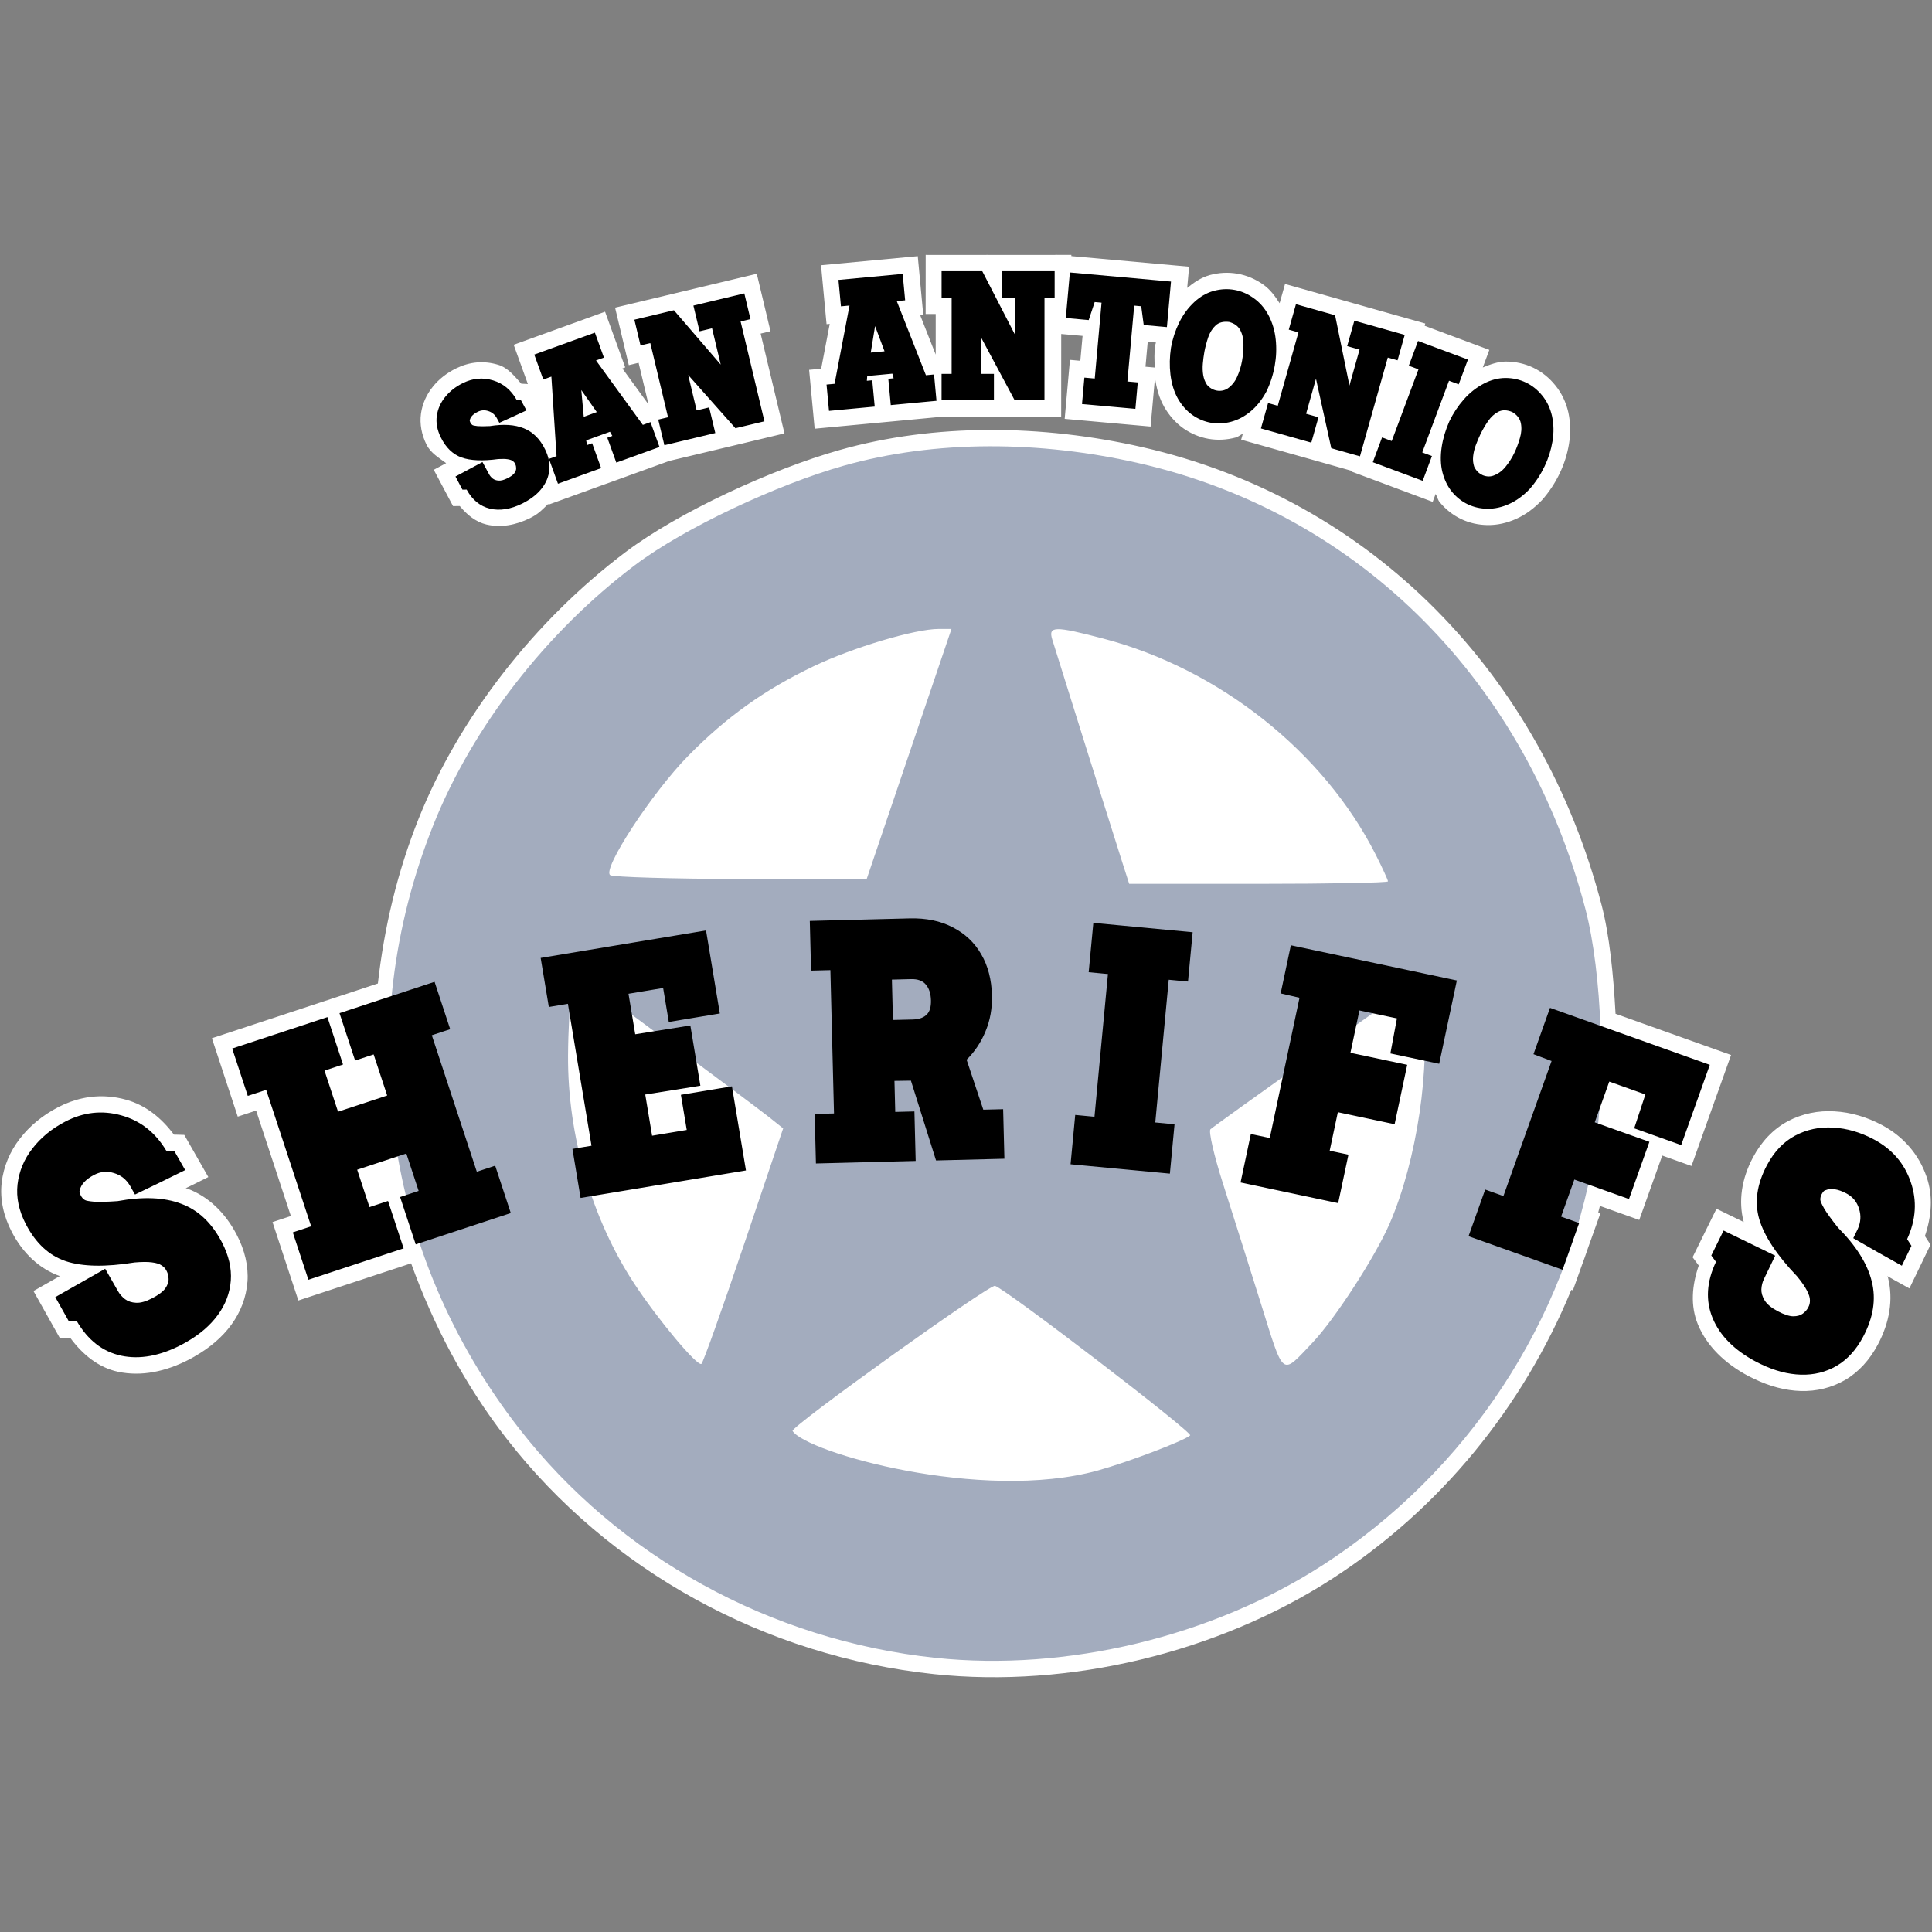 <?xml version="1.0" encoding="UTF-8" standalone="no"?>
<!-- Created with Inkscape (http://www.inkscape.org/) -->

<svg
   width="105.833mm"
   height="105.833mm"
   viewBox="0 0 105.833 105.833"
   version="1.1"
   id="svg1"
   xml:space="preserve"
   inkscape:version="1.4 (e7c3feb100, 2024-10-09)"
   sodipodi:docname="san_antonio.svg"
   inkscape:export-filename="../pngs/san_antonio.png"
   inkscape:export-xdpi="96"
   inkscape:export-ydpi="96"
   xmlns:inkscape="http://www.inkscape.org/namespaces/inkscape"
   xmlns:sodipodi="http://sodipodi.sourceforge.net/DTD/sodipodi-0.dtd"
   xmlns="http://www.w3.org/2000/svg"
   xmlns:svg="http://www.w3.org/2000/svg"><rect x="0" y="0" width="105.833" height="105.833" fill="#808080" stroke="none"/><sodipodi:namedview
     id="namedview1"
     pagecolor="#ffffff"
     bordercolor="#000000"
     borderopacity="0.25"
     inkscape:showpageshadow="2"
     inkscape:pageopacity="0.0"
     inkscape:pagecheckerboard="0"
     inkscape:deskcolor="#d1d1d1"
     inkscape:document-units="mm"
     inkscape:zoom="0.80536252"
     inkscape:cx="414.72007"
     inkscape:cy="53.392105"
     inkscape:window-width="1920"
     inkscape:window-height="1011"
     inkscape:window-x="0"
     inkscape:window-y="32"
     inkscape:window-maximized="1"
     inkscape:current-layer="layer1"
     showgrid="false" /><defs
     id="defs1" /><g
     inkscape:label="Capa 1"
     inkscape:groupmode="layer"
     id="layer1"><g
       id="g16"
       transform="translate(-116.299,-18.726)"><circle
         style="fill:#ffffff;fill-opacity:1;stroke:none;stroke-width:0.967;stroke-dasharray:none"
         id="path16"
         cx="169.52"
         cy="75.561"
         r="28.582" /><g
         id="path12"
         transform="translate(164.231,71.822)"
         style="fill:#ffffff"><path
           style="-inkscape-font-specification:'Ranked Sports';fill:#ffffff"
           d="m 3.67,-38.237 -5.168e-4,1.448 h 0.551 l -0.002,4.178 h -0.55 l -5.168e-4,1.443 2.868,0.001 5.168e-4,-1.444 H 5.831 l 0.001,-1.995 1.839,3.439 1.632,5.17e-4 0.002,-5.621 H 9.86 l 5.168e-4,-1.448 -2.868,-10e-4 -5.168e-4,1.449 h 0.705 l -0.001,2.044 -1.8,-3.493 z m 7.026,0.069 -0.224,2.495 1.255,0.113 0.328,-0.987 0.375,0.034 -0.373,4.156 -0.568,-0.051 -0.13,1.448 2.925,0.263 0.13,-1.447 -0.568,-0.051 0.374,-4.156 0.386,0.035 0.136,1.028 1.27,0.114 0.224,-2.495 z m -9.162,0.08 -3.517,0.33 0.136,1.447 0.469,-0.044 -0.818,4.288 -0.439,0.041 0.135,1.442 2.504,-0.235 -0.135,-1.442 -0.297,0.028 0.02,-0.261 1.378,-0.13 0.069,0.253 -0.291,0.027 0.135,1.442 2.504,-0.235 -0.135,-1.442 -0.444,0.042 -1.597,-4.061 0.459,-0.043 z m 17.605,0.838 c -0.191,0.01 -0.382,0.041 -0.575,0.095 -0.382,0.107 -0.734,0.309 -1.056,0.608 -0.342,0.319 -0.619,0.696 -0.831,1.132 -0.211,0.433 -0.359,0.887 -0.443,1.363 -0.077,0.507 -0.087,0.999 -0.03,1.476 0.064,0.512 0.2,0.953 0.41,1.322 0.213,0.37 0.476,0.667 0.789,0.891 0.317,0.221 0.656,0.364 1.018,0.428 0.361,0.064 0.731,0.046 1.108,-0.055 0.377,-0.101 0.732,-0.288 1.062,-0.562 0.334,-0.273 0.623,-0.637 0.869,-1.09 0.217,-0.445 0.37,-0.92 0.46,-1.425 0.084,-0.475 0.102,-0.952 0.052,-1.427 -0.049,-0.479 -0.181,-0.922 -0.394,-1.33 -0.21,-0.39 -0.48,-0.701 -0.811,-0.935 -0.328,-0.236 -0.68,-0.388 -1.058,-0.455 -0.189,-0.034 -0.379,-0.045 -0.569,-0.036 z m -26.28,0.232 -2.789,0.667 0.337,1.409 0.685,-0.164 0.475,1.988 -2.564,-2.979 -2.167,0.518 0.337,1.409 0.536,-0.128 0.971,4.063 -0.536,0.128 0.336,1.404 2.789,-0.667 -0.336,-1.404 -0.685,0.164 -0.464,-1.94 2.59,2.916 1.587,-0.379 -1.307,-5.467 0.541,-0.129 z m 30.219,0.589 -0.393,1.394 0.53,0.149 -1.133,4.021 -0.53,-0.149 -0.392,1.39 2.76,0.778 0.392,-1.39 -0.678,-0.191 0.541,-1.92 0.839,3.809 1.571,0.443 1.525,-5.41 0.535,0.15 0.393,-1.394 -2.76,-0.778 -0.393,1.394 0.678,0.191 -0.554,1.967 -0.786,-3.85 z m -3.882,0.963 c 0.069,-0.003 0.143,2.92e-4 0.22,0.01 0.298,0.08 0.506,0.236 0.622,0.468 0.117,0.232 0.171,0.499 0.165,0.8 -0.003,0.302 -0.029,0.586 -0.076,0.853 -0.054,0.303 -0.142,0.593 -0.265,0.87 -0.119,0.274 -0.294,0.492 -0.525,0.653 -0.088,0.058 -0.183,0.097 -0.287,0.115 -0.101,0.019 -0.202,0.02 -0.303,0.002 v -5.16e-4 c -0.212,-0.038 -0.392,-0.143 -0.543,-0.318 -0.106,-0.16 -0.175,-0.339 -0.207,-0.536 -0.032,-0.197 -0.039,-0.405 -0.021,-0.623 0.019,-0.218 0.048,-0.437 0.086,-0.655 0.051,-0.266 0.121,-0.533 0.212,-0.799 0.094,-0.265 0.23,-0.48 0.407,-0.643 0.135,-0.122 0.306,-0.188 0.514,-0.197 z m -19.173,0.237 0.518,1.381 -0.756,0.071 z m -15.348,0.36 -3.322,1.202 0.495,1.367 0.443,-0.16 0.284,4.355 -0.415,0.15 0.493,1.362 2.365,-0.856 -0.493,-1.362 -0.28,0.101 -0.046,-0.258 1.302,-0.471 0.13,0.227 -0.275,0.099 0.493,1.363 2.365,-0.856 -0.493,-1.362 -0.42,0.152 -2.565,-3.53 0.434,-0.157 z m 45.092,0.454 -0.506,1.357 0.53,0.198 -1.465,3.928 -0.53,-0.198 -0.506,1.358 2.733,1.02 0.506,-1.358 -0.53,-0.197 1.466,-3.928 0.53,0.197 0.506,-1.357 z m 4.787,2.028 c -0.396,0.001 -0.789,0.103 -1.179,0.306 -0.415,0.216 -0.782,0.506 -1.102,0.87 -0.319,0.361 -0.582,0.759 -0.79,1.195 -0.209,0.468 -0.35,0.94 -0.422,1.415 -0.075,0.51 -0.06,0.972 0.043,1.384 0.107,0.414 0.281,0.77 0.523,1.069 0.247,0.297 0.535,0.525 0.867,0.683 0.331,0.158 0.693,0.239 1.083,0.242 0.391,0.003 0.782,-0.084 1.174,-0.259 0.395,-0.174 0.771,-0.448 1.128,-0.82 0.327,-0.371 0.602,-0.788 0.823,-1.251 0.208,-0.436 0.351,-0.89 0.429,-1.362 0.08,-0.475 0.072,-0.937 -0.025,-1.386 -0.098,-0.432 -0.276,-0.804 -0.533,-1.117 -0.253,-0.315 -0.552,-0.555 -0.899,-0.72 -0.346,-0.165 -0.719,-0.248 -1.119,-0.248 z m -56.288,0.043 c -0.274,0.024 -0.546,0.102 -0.816,0.235 -0.398,0.195 -0.722,0.449 -0.975,0.761 -0.254,0.309 -0.408,0.656 -0.462,1.04 -0.053,0.38 0.02,0.771 0.218,1.175 0.276,0.561 0.655,0.929 1.139,1.104 0.487,0.173 1.157,0.202 2.01,0.085 0.215,-0.013 0.384,-0.01 0.508,0.01 0.127,0.019 0.22,0.05 0.279,0.095 0.06,0.04 0.105,0.09 0.134,0.15 l 0.013,0.027 c 0.029,0.059 0.045,0.132 0.048,0.22 0.002,0.087 -0.032,0.18 -0.102,0.277 -0.072,0.094 -0.201,0.187 -0.388,0.279 -0.187,0.092 -0.345,0.133 -0.475,0.123 -0.13,-0.01 -0.237,-0.048 -0.321,-0.113 -0.085,-0.069 -0.152,-0.148 -0.201,-0.239 l -0.359,-0.664 -1.479,0.793 0.381,0.719 0.23,-0.003 c 0.311,0.566 0.736,0.913 1.275,1.042 0.542,0.128 1.133,0.034 1.775,-0.281 l 0.136,-0.072 c 0.396,-0.213 0.71,-0.47 0.942,-0.772 0.231,-0.302 0.366,-0.633 0.402,-0.994 0.035,-0.364 -0.043,-0.74 -0.234,-1.129 -0.282,-0.573 -0.67,-0.957 -1.164,-1.153 -0.493,-0.2 -1.111,-0.241 -1.856,-0.121 -0.299,0.014 -0.525,0.015 -0.679,0.002 -0.152,-0.017 -0.245,-0.036 -0.277,-0.057 -0.049,-0.031 -0.086,-0.074 -0.112,-0.127 -0.036,-0.074 -0.047,-0.126 -0.032,-0.156 0.04,-0.174 0.185,-0.324 0.438,-0.448 0.187,-0.092 0.38,-0.104 0.579,-0.036 0.198,0.065 0.35,0.191 0.457,0.378 l 0.14,0.263 c 0.496,-0.221 0.991,-0.448 1.485,-0.68 l -0.306,-0.568 -0.233,-0.012 c -0.307,-0.542 -0.737,-0.896 -1.291,-1.063 -0.278,-0.085 -0.553,-0.115 -0.827,-0.091 z m 5.663,0.62 0.848,1.207 -0.714,0.258 z m 50.589,1.108 c 0.126,0.003 0.261,0.034 0.405,0.093 0.266,0.156 0.425,0.362 0.475,0.617 0.051,0.255 0.033,0.527 -0.054,0.815 -0.083,0.29 -0.183,0.557 -0.3,0.802 -0.132,0.278 -0.295,0.534 -0.487,0.768 -0.188,0.233 -0.414,0.396 -0.679,0.49 -0.1,0.033 -0.203,0.045 -0.308,0.035 -0.102,-0.009 -0.199,-0.035 -0.292,-0.079 -0.194,-0.093 -0.34,-0.243 -0.439,-0.451 -0.06,-0.182 -0.079,-0.373 -0.057,-0.572 0.021,-0.199 0.07,-0.401 0.146,-0.606 0.076,-0.206 0.162,-0.409 0.257,-0.609 0.12,-0.243 0.259,-0.481 0.418,-0.713 0.161,-0.231 0.349,-0.402 0.563,-0.512 0.108,-0.055 0.226,-0.081 0.352,-0.078 z m -28.26,1.971 c -2.736,0.01 -5.437,0.351 -7.97,1.069 -3.576,1.014 -8.675,3.371 -11.422,5.443 -4.853,3.66 -8.889,8.858 -11.03,14.204 -1.23,3.072 -1.974,6.229 -2.278,9.391 l -2.874,0.947 0.855,2.596 1.015,-0.335 0.742,2.251 -2.692,0.887 -0.742,-2.251 1.015,-0.334 -0.856,-2.595 -5.217,1.719 0.855,2.595 1.007,-0.331 2.464,7.477 -1.007,0.332 0.856,2.595 5.217,-1.719 -0.855,-2.595 -1.015,0.334 -0.675,-2.048 2.24,-0.738 c 0.124,0.712 0.271,1.42 0.442,2.124 l -0.329,0.109 0.855,2.595 0.224,-0.074 c 1.194,3.592 3.004,7.025 5.437,10.157 5.462,7.031 13.788,11.614 22.828,12.566 7.158,0.754 15.135,-1.162 21.216,-5.095 6.021,-3.895 10.592,-9.596 13.112,-16.169 l 0.003,10e-4 0.16,-0.448 c 0.123,-0.336 0.249,-0.671 0.361,-1.012 l 0.391,-1.097 -0.05,-0.018 c 0.202,-0.692 0.39,-1.388 0.547,-2.094 l 2.232,0.796 1.118,-3.134 -2.809,-1.002 c 0.023,-0.237 0.035,-0.49 0.053,-0.736 L 40.243,6.155 42.221,6.861 41.609,8.714 44.183,9.632 45.751,5.238 39.753,3.099 C 39.658,0.733 39.382,-1.579 38.938,-3.28 35.733,-15.575 26.741,-24.932 14.438,-27.729 11.766,-28.336 8.995,-28.657 6.259,-28.647 Z M 3.511,-18.64 h 0.698 l -2.325,6.858 -2.325,6.857 -6.864,-0.018 c -3.775,-0.01 -7.005,-0.105 -7.177,-0.211 -0.474,-0.293 2.287,-4.519 4.266,-6.532 2.107,-2.142 4.179,-3.623 6.873,-4.911 2.151,-1.029 5.556,-2.044 6.854,-2.044 z m 6.532,0.013 c 0.394,-0.006 1.146,0.166 2.471,0.513 6.365,1.667 12.087,6.204 14.936,11.842 0.368,0.728 0.67,1.385 0.67,1.46 0,0.074 -3.19,0.135 -7.088,0.135 H 13.943 L 13.556,-5.882 C 13.118,-7.247 9.992,-17.192 9.726,-18.068 c -0.111,-0.367 -0.077,-0.552 0.317,-0.558 z m 17.241,21.039 1.326,0.281 -0.36,1.919 1.862,0.395 c -0.111,2.955 -0.816,6.437 -1.904,8.933 -0.798,1.83 -3.01,5.243 -4.224,6.517 -1.732,1.818 -1.538,1.968 -2.847,-2.206 -0.649,-2.068 -1.577,-5.006 -2.063,-6.527 C 18.589,10.203 18.283,8.872 18.395,8.766 18.472,8.694 20.592,7.184 22.346,5.931 l -0.703,3.314 -1.037,-0.22 -0.563,2.655 5.346,1.134 0.563,-2.655 -1.027,-0.218 0.448,-2.11 3.109,0.659 0.69,-3.255 -3.11,-0.659 0.323,-1.527 z m -43.996,0.033 1.201,7.224 -0.732,0.121 c -0.37,-1.673 -0.564,-3.386 -0.553,-5.075 0.005,-0.779 0.039,-1.574 0.083,-2.271 z m 3.419,0.051 1.214,0.899 -1.037,0.166 z m 3.538,2.634 c 0.751,0.559 1.202,0.899 1.752,1.312 l -2.611,0.434 0.32,1.925 -1.898,0.316 -0.375,-2.256 3.019,-0.483 z m 1.97,1.475 c 0.594,0.447 1.864,1.388 2.011,1.505 l 0.762,0.608 -2.157,6.401 c -1.187,3.521 -2.231,6.446 -2.32,6.501 -0.232,0.143 -2.394,-2.444 -3.682,-4.405 -0.953,-1.45 -1.726,-3.077 -2.319,-4.788 l 8.44,-1.404 z M -42.053,7.864 c -0.776,-0.067 -1.54,0.095 -2.29,0.486 -0.736,0.384 -1.333,0.873 -1.792,1.469 -0.461,0.59 -0.734,1.246 -0.819,1.968 -0.082,0.714 0.072,1.444 0.461,2.192 0.542,1.038 1.269,1.71 2.183,2.016 0.92,0.303 2.176,0.326 3.768,0.069 0.401,-0.035 0.719,-0.036 0.952,-0.004 0.239,0.029 0.415,0.085 0.527,0.166 0.115,0.073 0.201,0.164 0.258,0.274 l 0.026,0.05 c 0.057,0.11 0.09,0.246 0.099,0.41 0.008,0.163 -0.051,0.338 -0.178,0.523 -0.13,0.18 -0.368,0.36 -0.714,0.54 -0.346,0.18 -0.641,0.265 -0.885,0.252 -0.244,-0.012 -0.446,-0.079 -0.606,-0.198 -0.163,-0.125 -0.292,-0.271 -0.386,-0.438 l -0.703,-1.227 -2.734,1.551 0.746,1.33 0.432,-0.015 c 0.608,1.046 1.42,1.678 2.436,1.896 1.021,0.215 2.125,0.014 3.311,-0.605 l 0.251,-0.142 c 0.733,-0.417 1.309,-0.913 1.729,-1.489 0.42,-0.575 0.656,-1.201 0.708,-1.878 0.049,-0.683 -0.114,-1.384 -0.489,-2.104 -0.553,-1.06 -1.297,-1.763 -2.231,-2.107 -0.932,-0.353 -2.092,-0.401 -3.482,-0.144 -0.559,0.04 -0.983,0.051 -1.272,0.034 -0.286,-0.026 -0.459,-0.057 -0.521,-0.095 -0.092,-0.057 -0.164,-0.134 -0.216,-0.233 -0.072,-0.137 -0.094,-0.234 -0.067,-0.29 0.066,-0.328 0.333,-0.614 0.8,-0.858 0.346,-0.181 0.707,-0.211 1.084,-0.093 0.373,0.113 0.664,0.342 0.872,0.688 l 0.274,0.486 c 0.918,-0.437 1.835,-0.884 2.75,-1.34 l -0.6,-1.05 -0.437,-0.013 c -0.599,-1.001 -1.421,-1.646 -2.465,-1.933 -0.262,-0.073 -0.522,-0.12 -0.781,-0.143 z m 94.564,0.812 c -0.747,-0.046 -1.442,0.1 -2.086,0.439 -0.635,0.336 -1.15,0.876 -1.546,1.621 -0.55,1.034 -0.692,2.015 -0.426,2.941 0.271,0.93 0.963,1.978 2.076,3.145 0.256,0.311 0.436,0.572 0.542,0.783 0.111,0.213 0.164,0.39 0.161,0.528 0.005,0.136 -0.021,0.259 -0.08,0.368 l -0.026,0.049 c -0.058,0.109 -0.152,0.214 -0.282,0.313 -0.13,0.099 -0.307,0.149 -0.532,0.149 -0.222,-0.005 -0.505,-0.099 -0.85,-0.283 -0.345,-0.183 -0.581,-0.379 -0.709,-0.588 -0.128,-0.208 -0.188,-0.412 -0.18,-0.611 0.011,-0.205 0.058,-0.394 0.143,-0.566 l 0.613,-1.273 -2.826,-1.376 -0.674,1.368 0.257,0.348 c -0.518,1.093 -0.579,2.12 -0.184,3.08 0.4,0.964 1.191,1.759 2.373,2.387 l 0.259,0.127 c 0.759,0.368 1.494,0.562 2.206,0.582 0.712,0.02 1.362,-0.139 1.95,-0.48 0.591,-0.346 1.076,-0.877 1.457,-1.594 0.561,-1.056 0.719,-2.067 0.474,-3.032 -0.237,-0.968 -0.854,-1.952 -1.852,-2.952 -0.349,-0.438 -0.599,-0.781 -0.748,-1.029 -0.14,-0.25 -0.213,-0.412 -0.217,-0.484 -0.006,-0.108 0.018,-0.212 0.07,-0.31 0.073,-0.137 0.139,-0.21 0.201,-0.22 0.308,-0.131 0.695,-0.073 1.16,0.174 0.345,0.183 0.575,0.464 0.69,0.841 0.118,0.372 0.094,0.741 -0.073,1.108 l -0.245,0.501 c 0.88,0.51 1.767,1.013 2.661,1.509 l 0.526,-1.089 -0.236,-0.367 c 0.486,-1.061 0.553,-2.103 0.198,-3.126 C 56.406,10.63 55.733,9.851 54.737,9.321 54.003,8.932 53.262,8.717 52.512,8.676 Z M 6.593,17.346 c 0.64,0.208 10.859,8.039 10.69,8.192 -0.324,0.294 -3.408,1.466 -5.06,1.922 C 5.864,29.216 -3.777,26.457 -4.496,25.293 -4.63,25.076 6.293,17.248 6.593,17.346 Z"
           id="path14" /><path
           style="-inkscape-font-specification:'Ranked Sports';fill:#ffffff"
           d="m 9.885,-39.141 v 0.01 l -3.785,-0.002 v 0.002 l -3.324,-0.002 -0.002,3.238 h 0.551 v 2.225 l -0.846,-2.148 0.166,-0.016 -0.303,-3.229 -5.299,0.496 0.303,3.23 0.174,-0.016 -0.469,2.455 -0.66,0.062 0.303,3.225 3.383,-0.318 0.902,-0.084 2.777,-0.262 3.379,0.002 h 0.295 2.768 l 0.002,-4.527 1.17,0.105 -0.123,1.363 -0.568,-0.051 -0.289,3.232 4.707,0.422 0.24,-2.68 c 0.079,0.579 0.232,1.121 0.5,1.594 v 0.002 l 0.002,0.002 c 0.269,0.467 0.62,0.87 1.045,1.174 l 0.004,0.002 0.004,0.004 c 0.414,0.289 0.882,0.487 1.373,0.574 0.494,0.088 1.005,0.059 1.496,-0.072 0.141,-0.038 0.253,-0.148 0.389,-0.203 l -0.092,0.322 4.199,1.184 0.285,0.08 1.613,0.455 -0.016,0.041 4.41,1.645 0.162,-0.434 c 0.085,0.144 0.116,0.322 0.221,0.451 l 0.004,0.004 0.004,0.004 c 0.322,0.388 0.719,0.703 1.17,0.918 0.453,0.216 0.952,0.326 1.461,0.33 0.526,0.004 1.05,-0.115 1.543,-0.336 l 0.004,-0.002 c 0.517,-0.229 0.985,-0.578 1.406,-1.018 l 0.014,-0.014 0.012,-0.014 c 0.383,-0.435 0.706,-0.923 0.961,-1.457 0.243,-0.509 0.412,-1.045 0.504,-1.598 v -0.002 c 0.097,-0.578 0.088,-1.16 -0.033,-1.723 l -0.002,-0.006 v -0.004 c -0.125,-0.549 -0.365,-1.056 -0.713,-1.48 -0.329,-0.409 -0.739,-0.743 -1.207,-0.967 -0.467,-0.223 -0.981,-0.336 -1.504,-0.336 h -0.002 -0.002 c -0.434,0.002 -0.85,0.157 -1.258,0.324 l 0.359,-0.963 -3.545,-1.322 0.035,-0.123 -4.152,-1.17 -0.33,-0.094 -3.199,-0.902 -0.297,1.055 c -0.247,-0.382 -0.515,-0.752 -0.881,-1.01 -0.425,-0.305 -0.908,-0.515 -1.418,-0.605 -0.255,-0.045 -0.513,-0.062 -0.771,-0.049 -0.259,0.013 -0.516,0.056 -0.768,0.125 l -0.002,0.002 c -0.452,0.127 -0.851,0.395 -1.223,0.699 l 0.105,-1.164 -6.451,-0.58 v -0.068 H 9.99 Z m -16.361,1.043 -4.197,1.002 -0.334,0.08 -3.232,0.773 0.752,3.15 0.537,-0.129 0.545,2.285 -1.434,-1.975 0.156,-0.057 -1.104,-3.051 -5.006,1.811 0.777,2.15 -0.363,-0.02 c -0.374,-0.416 -0.73,-0.873 -1.266,-1.035 -6.28e-4,-1.92e-4 -0.001,1.91e-4 -0.002,0 -0.378,-0.115 -0.774,-0.161 -1.164,-0.127 -0.391,0.034 -0.774,0.148 -1.133,0.324 -0.498,0.245 -0.933,0.578 -1.271,0.996 -3.84e-4,4.69e-4 3.85e-4,0.002 0,0.002 -0.349,0.425 -0.58,0.939 -0.656,1.48 v 0.002 c -0.08,0.574 0.039,1.162 0.301,1.693 0.231,0.469 0.678,0.72 1.078,1.02 l -0.678,0.363 1.055,1.988 0.369,-0.004 c 0.393,0.477 0.87,0.871 1.463,1.014 h 0.002 0.002 c 0.779,0.184 1.601,0.033 2.375,-0.348 l 0.012,-0.006 0.15,-0.08 0.002,-0.002 c 0.333,-0.179 0.58,-0.444 0.84,-0.695 l 0.016,0.041 3.195,-1.156 v 0.002 l 3.422,-1.24 3.33,-0.795 0.287,-0.068 2.691,-0.645 -1.307,-5.467 0.541,-0.129 z m 11.592,0.756 h 0.236 l 0.746,1.449 0.455,0.883 -1.439,0.359 z m 8.26,0.312 h 0.006 l -0.477,5.309 h -0.006 z m 5.746,0.684 c -0.245,0.016 -0.473,0.154 -0.701,0.277 0.126,-0.078 0.251,-0.187 0.383,-0.225 0.111,-0.031 0.215,-0.044 0.318,-0.053 z m 0.613,0.092 c 0.171,0.052 0.34,0.1 0.508,0.221 l 0.006,0.002 0.004,0.004 c 0.182,0.128 0.323,0.316 0.459,0.537 -0.233,-0.36 -0.585,-0.634 -0.977,-0.764 z m 4.494,1.076 0.227,0.064 0.326,1.598 0.199,0.973 -1.482,-0.043 z m -6.635,0.004 c -0.034,0.07 -0.097,0.121 -0.125,0.193 0.006,-0.014 0.007,-0.029 0.014,-0.043 0.029,-0.06 0.08,-0.094 0.111,-0.15 z m -28.912,0.074 1.062,1.234 0.648,0.754 -1.314,0.686 -0.625,-2.619 z m 32.285,0.303 c 0.033,0.133 0.1,0.247 0.115,0.393 v 0.002 c 0.004,0.042 -0.007,0.085 -0.004,0.127 -0.003,-0.18 -0.074,-0.346 -0.111,-0.521 z m -12.557,0.098 -0.002,2.637 h -0.201 l -1.225,-2.291 z m 8.941,0.076 c -0.061,0.209 -0.126,0.416 -0.166,0.627 l -0.002,0.006 v 0.006 c -0.033,0.186 -0.054,0.373 -0.074,0.561 0.008,-0.163 -0.016,-0.314 0.01,-0.484 0.045,-0.25 0.145,-0.48 0.232,-0.715 z m -2.412,0.25 0.453,0.041 c -0.009,0.042 -0.031,0.08 -0.039,0.123 l -0.002,0.012 -0.002,0.012 c -0.063,0.414 -0.041,0.817 -0.025,1.223 l -0.508,-0.045 z m 6.117,0.676 c -0.01,0.157 0.011,0.314 -0.018,0.473 -0.054,0.301 -0.166,0.569 -0.271,0.84 0.096,-0.26 0.193,-0.52 0.242,-0.795 0.029,-0.166 0.032,-0.345 0.047,-0.518 z m -28.785,0.457 0.611,2.564 -0.195,0.047 -1.725,-1.943 z m 24.826,0.344 c 0.001,0.087 0.002,0.174 0.01,0.26 -0.003,-0.019 -0.011,-0.026 -0.014,-0.045 -0.008,-0.068 0.009,-0.145 0.004,-0.215 z m 3.576,0.799 c -0.007,0.014 -0.007,0.031 -0.014,0.045 -0.197,0.36 -0.412,0.623 -0.637,0.807 l -0.002,0.002 -0.002,0.002 c -0.022,0.018 -0.043,0.018 -0.064,0.035 0.3,-0.244 0.563,-0.537 0.719,-0.891 z m -18.588,0.168 0.006,0.016 h -0.002 z m 23.129,0.137 1.469,0.053 -0.717,2.539 -0.193,-0.055 z M -1.375,-31.6 v 0.012 h -0.002 z m -20.279,0.145 c 0.155,-0.014 0.308,0.002 0.482,0.055 -0.29,-0.039 -0.586,-0.053 -0.854,0.055 0.128,-0.05 0.255,-0.099 0.371,-0.109 z m 0.775,0.031 0.01,0.004 c -0.001,-4.16e-4 -0.003,4.13e-4 -0.004,0 -0.002,-7.43e-4 -0.004,-0.003 -0.006,-0.004 z m 38.609,0.111 c 0.036,0.032 0.085,0.041 0.123,0.07 v 0.07 c -0.045,-0.036 -0.081,-0.098 -0.123,-0.141 z m -39.896,0.014 c -0.348,0.18 -0.685,0.491 -0.824,0.945 -0.05,0.17 -0.073,0.325 -0.055,0.432 -0.01,-0.083 -0.065,-0.19 -0.055,-0.266 0.009,-0.066 0.06,-0.115 0.078,-0.174 l 0.049,-0.135 c -0.008,0.016 0.003,0.022 -0.004,0.037 0.044,-0.106 0.059,-0.22 0.145,-0.324 l 0.002,-0.002 0.002,-0.002 c 0.162,-0.2 0.374,-0.368 0.662,-0.512 z m 57.607,0.09 c 0.152,0.096 0.304,0.186 0.434,0.348 l 0.002,0.004 0.004,0.004 c 0.143,0.174 0.233,0.394 0.305,0.646 -0.128,-0.413 -0.399,-0.772 -0.744,-1.002 z m -2.371,0.488 c -0.045,0.052 -0.112,0.081 -0.152,0.137 0.01,-0.011 0.015,-0.026 0.025,-0.037 h 0.002 c 0.037,-0.043 0.086,-0.06 0.125,-0.1 z m -51.959,0.258 0.008,0.004 c -0.001,-4.71e-4 -0.003,4.69e-4 -0.004,0 -0.002,-6.92e-4 -0.002,-0.003 -0.004,-0.004 z m 51.594,0.203 c -0.112,0.181 -0.229,0.36 -0.322,0.549 l -0.002,0.006 -0.002,0.004 c -0.081,0.17 -0.15,0.345 -0.219,0.52 0.05,-0.154 0.068,-0.306 0.137,-0.461 0.108,-0.226 0.265,-0.417 0.408,-0.617 z m -55.701,0.578 c 0.017,0.045 0.033,0.105 0.051,0.143 0.06,0.121 0.176,0.214 0.279,0.314 -0.096,-0.1 -0.205,-0.116 -0.299,-0.307 -0.031,-0.063 -0.011,-0.095 -0.031,-0.15 z m 29.252,0.139 c -2.808,0.01 -5.589,0.36 -8.211,1.104 -3.712,1.052 -8.805,3.394 -11.717,5.59 -4.988,3.762 -9.112,9.065 -11.322,14.586 -1.185,2.959 -1.893,5.997 -2.238,9.041 l -2.176,0.719 -1.037,0.342 -5.879,1.938 1.416,4.295 1.006,-0.332 1.904,5.777 -1.006,0.332 1.416,4.295 5.879,-1.938 0.297,-0.098 c 1.221,3.381 2.922,6.633 5.227,9.6 5.617,7.23 14.161,11.929 23.441,12.906 7.384,0.778 15.526,-1.177 21.795,-5.232 5.936,-3.84 10.447,-9.413 13.092,-15.822 l 0.086,0.029 0.453,-1.266 0.002,-0.008 c 0.119,-0.325 0.244,-0.66 0.361,-1.012 l 0.006,-0.02 0.688,-1.922 -0.121,-0.043 c 0.032,-0.117 0.061,-0.236 0.092,-0.354 l 2.154,0.768 1.26,-3.527 1.602,0.57 L 46.895,4.695 40.566,2.438 C 40.448,0.269 40.23,-1.873 39.805,-3.506 36.525,-16.089 27.268,-25.73 14.637,-28.602 c -2.736,-0.622 -5.573,-0.952 -8.381,-0.941 z m 29.984,0.068 c -0.003,0.137 0.032,0.264 0.008,0.408 v 0.002 c -0.007,0.042 -0.031,0.079 -0.039,0.121 0.045,-0.174 0.021,-0.353 0.031,-0.531 z m -58.732,0.43 c 0.205,0.126 0.291,0.127 0.375,0.145 0.081,0.017 0.156,0.027 0.238,0.037 -0.119,-0.017 -0.371,0.015 -0.447,-0.012 -0.064,-0.023 -0.108,-0.134 -0.166,-0.17 z m 1.49,0.186 0.01,0.02 c -0.02,0.002 -0.026,-0.003 -0.045,-0.002 l -0.01,-0.016 c 0.006,-2.89e-4 0.009,2.98e-4 0.016,0 z m 0.236,0 c 0.337,-0.038 0.562,-0.002 0.785,0.037 l 0.01,0.002 c 0.117,0.021 0.329,-0.016 0.416,0.02 l 0.004,0.002 h 0.004 c 0.087,0.034 0.144,0.175 0.221,0.23 -0.24,-0.17 -0.454,-0.223 -0.65,-0.252 -5.53e-4,-9.8e-5 -0.001,9.6e-5 -0.002,0 -0.232,-0.036 -0.447,-0.035 -0.695,-0.02 l -0.033,0.002 -0.033,0.004 c -0.038,0.005 -0.041,-0.006 -0.078,-0.002 z m -0.883,0.002 c 0.084,0.003 0.184,0.001 0.277,0 l -0.012,0.006 c -0.097,-4.27e-4 -0.182,3.01e-4 -0.266,-0.006 z m 53.654,0.186 c -0.022,0.083 -0.043,0.166 -0.059,0.25 0.002,-0.018 -0.005,-0.027 -0.002,-0.045 0.01,-0.068 0.047,-0.137 0.061,-0.205 z m -51.34,0.086 0.045,0.031 c -0.01,-0.008 -0.017,-0.003 -0.027,-0.01 -0.007,-0.005 -0.01,-0.017 -0.018,-0.021 z m 0.086,0.098 c 0.13,0.116 0.273,0.167 0.391,0.406 0.132,0.269 0.163,0.467 0.146,0.645 -0.019,0.186 -0.084,0.339 -0.209,0.51 0.08,-0.168 0.184,-0.32 0.178,-0.541 -0.005,-0.183 -0.038,-0.388 -0.139,-0.592 l -0.012,-0.023 -0.002,-0.002 c -0.081,-0.166 -0.218,-0.29 -0.354,-0.402 z m 55.283,0.098 c -0.051,0.148 -0.074,0.305 -0.143,0.449 -0.139,0.291 -0.324,0.534 -0.51,0.777 0.173,-0.236 0.344,-0.476 0.471,-0.742 0.072,-0.152 0.121,-0.322 0.182,-0.484 z m -29.773,0.639 c 2.664,-0.01 5.37,0.303 7.979,0.896 11.974,2.722 20.702,11.794 23.832,23.801 0.416,1.597 0.694,3.87 0.787,6.189 l 0.023,0.604 5.725,2.041 -0.967,2.709 -0.908,-0.324 0.613,-1.854 -3.645,-1.299 -0.9,2.52 -0.008,0.121 c -0.019,0.26 -0.033,0.508 -0.053,0.715 l -0.066,0.695 2.623,0.936 -0.518,1.447 -2.344,-0.836 -0.219,0.99 c -0.151,0.681 -0.335,1.358 -0.533,2.037 l -0.236,0.812 h 0.002 l -0.094,0.262 -0.004,0.01 c -0.066,0.199 -0.144,0.408 -0.219,0.613 l 0.016,0.006 -0.307,0.799 c -2.453,6.396 -6.901,11.948 -12.762,15.738 -5.892,3.812 -13.705,5.687 -20.637,4.957 -8.799,-0.927 -16.908,-5.393 -22.215,-12.225 -2.371,-3.051 -4.133,-6.394 -5.295,-9.891 l -0.283,-0.848 -0.221,0.072 -0.295,-0.895 0.264,-0.086 -0.195,-0.803 c -0.166,-0.685 -0.309,-1.373 -0.43,-2.066 l -0.178,-1.021 -4.074,1.342 1.236,3.748 1.016,-0.334 0.295,0.895 -3.518,1.16 -0.295,-0.895 1.006,-0.332 -3.023,-9.178 -1.008,0.332 -0.295,-0.896 3.518,-1.158 0.295,0.895 -1.016,0.334 1.303,3.951 4.393,-1.447 -1.303,-3.951 -1.016,0.334 -0.295,-0.895 2.58,-0.85 0.055,-0.582 c 0.296,-3.08 1.021,-6.151 2.219,-9.143 2.071,-5.172 6.02,-10.266 10.738,-13.824 2.583,-1.948 7.686,-4.319 11.127,-5.295 2.444,-0.693 5.065,-1.025 7.729,-1.035 z m 25.932,0.77 c 0.18,0.282 0.394,0.563 0.697,0.709 -0.004,-0.002 -0.008,-3.07e-4 -0.012,-0.002 -0.211,-0.101 -0.388,-0.241 -0.559,-0.445 -0.056,-0.069 -0.081,-0.181 -0.127,-0.262 z m 3.053,0.027 c -0.011,0.012 -0.017,0.029 -0.027,0.041 -0.286,0.295 -0.564,0.494 -0.83,0.611 h -0.002 l -0.002,0.002 c -0.028,0.012 -0.049,0.007 -0.076,0.018 0.357,-0.156 0.692,-0.371 0.938,-0.672 z m -57.156,0.264 c 0.022,0.042 0.064,0.066 0.09,0.105 l -0.025,0.014 z m 25.422,7.156 c -0.882,0 -2.041,0.28 -3.363,0.674 -1.322,0.394 -2.739,0.913 -3.877,1.457 -2.773,1.326 -4.957,2.887 -7.125,5.092 -1.064,1.082 -2.257,2.661 -3.164,4.049 -0.453,0.694 -0.831,1.333 -1.084,1.865 -0.127,0.266 -0.226,0.497 -0.287,0.762 -0.03,0.132 -0.059,0.274 -0.035,0.484 0.024,0.21 0.154,0.564 0.471,0.76 0.264,0.163 0.298,0.125 0.369,0.139 0.071,0.014 0.133,0.021 0.203,0.029 0.139,0.016 0.304,0.028 0.506,0.041 0.403,0.025 0.947,0.047 1.604,0.066 1.312,0.039 3.069,0.065 4.963,0.07 l 7.508,0.02 2.531,-7.467 2.727,-8.041 z m 6.518,0.014 c -0.168,0.003 -0.349,0.019 -0.564,0.109 -0.215,0.091 -0.461,0.3 -0.578,0.547 -0.234,0.493 -0.093,0.808 -0.018,1.057 0.285,0.937 3.388,10.81 3.834,12.199 l 0.588,1.828 h 7.74 c 1.954,0 3.73,-0.014 5.023,-0.039 0.647,-0.012 1.17,-0.028 1.545,-0.045 0.187,-0.008 0.336,-0.016 0.459,-0.027 0.061,-0.006 0.112,-0.011 0.189,-0.025 0.039,-0.007 0.078,-0.012 0.176,-0.049 0.049,-0.018 0.112,-0.038 0.229,-0.125 0.029,-0.022 0.097,-0.084 0.098,-0.084 2.91e-4,-2.896e-4 0.113,-0.136 0.113,-0.137 1.94e-4,-2.9e-4 0.105,-0.215 0.105,-0.215 9.7e-5,-2.905e-4 0.047,-0.285 0.047,-0.285 0,-0.311 -0.044,-0.284 -0.062,-0.34 -0.019,-0.055 -0.035,-0.102 -0.057,-0.154 -0.042,-0.104 -0.096,-0.224 -0.16,-0.363 -0.128,-0.279 -0.3,-0.633 -0.488,-1.006 -2.98,-5.896 -8.885,-10.568 -15.508,-12.303 -1.334,-0.35 -2.038,-0.554 -2.711,-0.543 z m -7.111,1.902 -1.883,5.551 -2.117,6.248 -6.221,-0.016 c -1.881,-0.005 -3.627,-0.032 -4.916,-0.07 -0.451,-0.013 -0.757,-0.029 -1.08,-0.045 0.202,-0.383 0.437,-0.81 0.779,-1.334 0.85,-1.301 2.025,-2.84 2.941,-3.771 2.046,-2.08 4.007,-3.483 6.621,-4.732 1.013,-0.484 2.375,-0.987 3.617,-1.357 0.984,-0.293 1.697,-0.4 2.258,-0.473 z m 7.904,0.055 c 0.371,0.068 0.601,0.09 1.465,0.316 6.107,1.6 11.644,6 14.363,11.381 0.045,0.089 0.073,0.15 0.115,0.236 -0.251,0.007 -0.429,0.013 -0.746,0.02 -1.276,0.024 -3.044,0.041 -4.988,0.041 h -6.436 l -0.188,-0.586 C 14.005,-7.412 11.375,-15.785 10.822,-17.564 Z m -25.361,18.025 0.688,4.125 3.02,-0.482 0.254,1.535 -3.02,0.482 0.67,4.027 3.664,-0.609 -0.32,-1.926 1.031,-0.172 0.475,2.846 -8.605,1.432 0.348,1.002 c 0.614,1.773 1.417,3.465 2.416,4.986 0.671,1.022 1.546,2.173 2.299,3.074 0.377,0.451 0.719,0.835 1.01,1.123 0.145,0.144 0.272,0.262 0.424,0.373 0.076,0.055 0.155,0.111 0.301,0.17 0.146,0.059 0.466,0.185 0.869,-0.064 6.964e-4,-4.3e-4 0.117,-0.085 0.15,-0.117 0.034,-0.032 0.056,-0.058 0.074,-0.08 0.036,-0.044 0.055,-0.071 0.07,-0.096 0.031,-0.048 0.046,-0.079 0.061,-0.107 0.029,-0.057 0.048,-0.104 0.072,-0.16 0.048,-0.112 0.103,-0.251 0.17,-0.426 0.133,-0.349 0.31,-0.833 0.521,-1.426 0.423,-1.186 0.983,-2.8 1.578,-4.564 l 2.357,-6.994 -1.252,-1 C -5.359,7.297 -5.666,7.07 -6.076,6.764 -6.487,6.458 -6.953,6.111 -7.246,5.891 l -0.219,-0.164 -1.57,-1.182 0.002,0.008 C -9.107,4.498 -9.139,4.473 -9.219,4.414 l -0.629,-0.469 0.012,-0.002 z m 41.625,0.994 -1.502,1.066 -0.582,2.744 3.111,0.66 -0.32,1.504 -3.109,-0.66 -0.818,3.861 1.027,0.219 -0.191,0.904 -3.596,-0.764 0.191,-0.904 1.037,0.221 1.365,-6.441 c 0,0 -3.347,1.675 -5.426,3.879 -0.12,0.086 -0.216,0.157 -0.289,0.211 -0.036,0.027 -0.067,0.048 -0.094,0.068 -0.026,0.02 -0.013,0.001 -0.109,0.092 -0.43,0.404 -0.299,0.592 -0.303,0.721 -0.004,0.128 0.006,0.226 0.02,0.334 0.027,0.216 0.075,0.458 0.141,0.744 0.131,0.571 0.335,1.303 0.584,2.084 0.485,1.518 1.412,4.455 2.061,6.521 0.326,1.039 0.558,1.811 0.764,2.393 0.206,0.582 0.29,0.996 0.807,1.396 0.258,0.2 0.716,0.299 1.033,0.219 0.317,-0.08 0.507,-0.229 0.68,-0.373 0.345,-0.287 0.643,-0.636 1.066,-1.08 1.39,-1.459 3.52,-4.764 4.396,-6.775 1.153,-2.646 1.863,-6.187 1.979,-9.258 L 31.035,4.289 29.291,3.918 29.65,2 Z m -42.914,0.844 -1.777,0.09 c -0.045,0.711 -0.079,1.521 -0.084,2.322 -0.011,1.761 0.191,3.539 0.574,5.273 l 0.182,0.83 2.453,-0.408 z m -26.148,4.674 c -0.95,-0.082 -1.898,0.125 -2.779,0.584 -0.836,0.436 -1.543,1.011 -2.086,1.715 -0.552,0.708 -0.897,1.531 -1,2.41 v 0.002 c -0.105,0.909 0.101,1.835 0.557,2.709 0.607,1.164 1.509,2.014 2.627,2.412 l -1.443,0.818 1.449,2.584 0.566,-0.02 c 0.683,0.926 1.551,1.63 2.625,1.861 h 0.002 0.002 c 1.259,0.266 2.592,-3.04e-4 3.91,-0.688 l 0.014,-0.006 0.266,-0.15 v -0.002 c 0.823,-0.468 1.505,-1.046 2.01,-1.738 0.508,-0.696 0.812,-1.497 0.877,-2.338 l 0.002,-0.002 v -0.002 c 0.063,-0.868 -0.151,-1.745 -0.588,-2.582 -0.629,-1.206 -1.553,-2.1 -2.709,-2.529 -5.8e-4,-2.2e-4 -0.001,2.19e-4 -0.002,0 -0.027,-0.01 -0.059,-0.008 -0.086,-0.018 0.131,-0.065 0.262,-0.126 0.393,-0.191 l 0.848,-0.422 -1.318,-2.309 -0.568,-0.016 c -0.678,-0.91 -1.545,-1.615 -2.621,-1.912 -0.314,-0.088 -0.63,-0.145 -0.945,-0.172 z M 52.562,7.783 c -0.896,-0.055 -1.771,0.126 -2.555,0.539 v 0.002 C 49.2,8.752 48.552,9.444 48.09,10.314 c -0.616,1.159 -0.806,2.384 -0.502,3.531 l -1.492,-0.727 -1.309,2.656 0.338,0.455 c -0.377,1.088 -0.467,2.204 -0.049,3.221 v 0.002 c 0.493,1.188 1.467,2.138 2.779,2.836 l 0.014,0.006 0.273,0.135 h 0.002 c 0.852,0.413 1.714,0.647 2.57,0.672 0.861,0.025 1.694,-0.177 2.424,-0.6 h 0.002 l 0.002,-0.002 c 0.751,-0.44 1.352,-1.112 1.795,-1.945 0.639,-1.202 0.855,-2.471 0.553,-3.668 -0.006,-0.027 -0.026,-0.052 -0.033,-0.078 0.127,0.071 0.252,0.144 0.379,0.215 l 0.828,0.459 1.156,-2.393 -0.307,-0.477 c 0.367,-1.076 0.456,-2.192 0.09,-3.248 C 57.183,10.138 56.325,9.152 55.156,8.531 54.323,8.089 53.45,7.832 52.562,7.783 Z m -94.691,0.973 c 0.202,0.017 0.405,0.055 0.615,0.113 h 0.002 0.002 c 0.83,0.228 1.435,0.692 1.936,1.529 l 0.225,0.379 c -0.301,0.147 -0.603,0.294 -0.904,0.439 -0.307,-0.393 -0.674,-0.757 -1.15,-0.902 -0.574,-0.179 -1.226,-0.124 -1.76,0.154 -0.558,0.291 -1.027,0.742 -1.203,1.355 -0.086,0.246 -0.091,0.471 -0.059,0.611 0.037,0.162 0.09,0.277 0.148,0.389 0.121,0.232 0.317,0.443 0.543,0.582 0.254,0.156 0.352,0.144 0.482,0.168 0.13,0.024 0.266,0.04 0.426,0.055 l 0.014,0.002 h 0.014 c 0.364,0.022 0.809,0.006 1.389,-0.035 l 0.049,-0.002 0.049,-0.01 c 1.283,-0.237 2.277,-0.174 3.004,0.102 h 0.002 l 0.004,0.002 c 0.708,0.261 1.272,0.769 1.748,1.682 0.314,0.602 0.426,1.126 0.391,1.623 -0.04,0.512 -0.208,0.964 -0.539,1.418 -0.334,0.458 -0.806,0.872 -1.449,1.238 l -0.223,0.125 c -1.056,0.551 -1.93,0.689 -2.713,0.523 -0.762,-0.165 -1.334,-0.591 -1.846,-1.471 l -0.27,-0.463 -0.422,0.016 -0.045,-0.078 1.186,-0.672 0.256,0.447 c 4.56e-4,8.09e-4 0.002,0.001 0.002,0.002 l 0.002,0.004 c 0.156,0.275 0.369,0.515 0.617,0.705 l 0.006,0.004 0.004,0.002 c 0.322,0.24 0.715,0.356 1.096,0.375 0.486,0.025 0.914,-0.129 1.344,-0.354 0.413,-0.215 0.758,-0.439 1.025,-0.809 l 0.008,-0.008 0.006,-0.01 c 0.202,-0.294 0.355,-0.662 0.334,-1.074 -0.013,-0.258 -0.067,-0.525 -0.199,-0.779 l -0.025,-0.049 c -0.128,-0.245 -0.331,-0.448 -0.551,-0.594 -0.307,-0.215 -0.606,-0.282 -0.92,-0.32 -0.342,-0.046 -0.703,-0.037 -1.137,0 l -0.033,0.002 -0.033,0.006 c -1.51,0.244 -2.639,0.196 -3.342,-0.035 h -0.002 c -0.674,-0.227 -1.208,-0.694 -1.67,-1.58 -0.324,-0.621 -0.427,-1.157 -0.367,-1.676 0.066,-0.563 0.267,-1.049 0.635,-1.52 l 0.002,-0.002 0.002,-0.002 c 0.374,-0.485 0.862,-0.891 1.498,-1.223 0.619,-0.323 1.195,-0.439 1.799,-0.387 z m 68.193,0.137 2.584,0.549 c -0.317,1.512 -0.746,2.962 -1.26,4.141 -0.718,1.648 -3.015,5.168 -4.053,6.258 -0.272,0.286 -0.393,0.405 -0.562,0.578 -0.032,-0.072 -0.007,-0.013 -0.039,-0.104 -0.18,-0.507 -0.414,-1.282 -0.742,-2.33 -0.53,-1.69 -1.176,-3.727 -1.686,-5.332 L 26.08,13.875 27.014,9.469 25.988,9.252 Z m 26.393,0.676 0.002,0.002 h 0.004 c 0.612,0.033 1.221,0.205 1.854,0.541 0.822,0.437 1.311,1.007 1.594,1.836 l 0.002,0.002 v 0.002 c 0.282,0.813 0.241,1.574 -0.166,2.461 L 55.562,14.811 c -0.292,-0.165 -0.586,-0.329 -0.877,-0.496 0.15,-0.475 0.244,-0.985 0.094,-1.459 -0.178,-0.573 -0.592,-1.081 -1.123,-1.363 -6.289,-2.206 -0.247,4.611 0.098,5.822 v 0.004 l 0.002,0.004 c 0.186,0.732 0.084,1.484 -0.398,2.393 -0.318,0.599 -0.688,0.986 -1.117,1.238 -7.1e-4,4.17e-4 -0.001,0.002 -0.002,0.002 -0.444,0.256 -0.91,0.374 -1.471,0.357 -0.566,-0.016 -1.174,-0.169 -1.838,-0.49 l -0.004,-0.002 -0.23,-0.113 -0.006,-0.004 c -1.046,-0.557 -1.653,-1.197 -1.959,-1.934 v -0.002 C 46.434,18.045 46.46,17.335 46.896,16.414 l 0.229,-0.486 -0.25,-0.34 0.039,-0.078 1.225,0.596 -0.225,0.465 c -0.14,0.285 -0.218,0.599 -0.234,0.914 v 0.006 0.006 c -0.015,0.402 0.114,0.79 0.312,1.113 0.254,0.414 0.622,0.682 1.051,0.91 0.412,0.219 0.793,0.375 1.248,0.387 h 0.012 0.01 c 0.356,5.1e-5 0.748,-0.081 1.076,-0.332 0.204,-0.156 0.392,-0.349 0.527,-0.602 l 0.002,-0.002 0.025,-0.049 v -0.002 c 0.131,-0.246 0.183,-0.528 0.178,-0.791 0.002,-0.369 -0.109,-0.653 -0.254,-0.932 -0.156,-0.309 -0.368,-0.604 -0.646,-0.943 l -0.02,-0.025 -0.023,-0.025 c -1.055,-1.106 -1.656,-2.064 -1.863,-2.773 -0.196,-0.685 -0.114,-1.392 0.355,-2.275 0.328,-0.618 0.714,-1.004 1.176,-1.248 0.501,-0.264 1.015,-0.375 1.611,-0.338 z m -59.496,2.361 -0.979,2.904 c -0.592,1.756 -1.149,3.364 -1.566,4.535 -0.108,0.301 -0.174,0.477 -0.262,0.715 -0.14,-0.157 -0.243,-0.259 -0.402,-0.449 -0.708,-0.847 -1.559,-1.971 -2.176,-2.91 -0.713,-1.085 -1.239,-2.345 -1.746,-3.609 z m 13.406,4.545 c -0.082,0.019 -0.128,0.038 -0.17,0.055 -0.083,0.034 -0.141,0.065 -0.205,0.1 -0.129,0.069 -0.271,0.156 -0.443,0.264 -0.345,0.216 -0.801,0.518 -1.338,0.883 -1.074,0.73 -2.467,1.71 -3.848,2.699 -1.38,0.989 -2.746,1.987 -3.766,2.758 -0.51,0.385 -0.932,0.712 -1.236,0.961 -0.152,0.125 -0.271,0.227 -0.375,0.326 -0.052,0.05 -0.099,0.092 -0.166,0.176 -0.033,0.042 -0.073,0.088 -0.129,0.209 -0.028,0.061 -0.062,0.143 -0.078,0.283 -0.008,0.07 0.008,0.255 0.008,0.256 1.872e-4,0.001 0.121,0.319 0.121,0.32 0.283,0.458 0.603,0.604 1.006,0.818 0.403,0.214 0.896,0.423 1.477,0.631 1.162,0.415 2.669,0.823 4.359,1.139 3.381,0.632 7.469,0.912 10.877,-0.029 0.877,-0.242 2.069,-0.652 3.107,-1.047 0.519,-0.197 0.997,-0.391 1.379,-0.559 0.191,-0.084 0.359,-0.16 0.504,-0.234 0.145,-0.075 0.241,-0.108 0.434,-0.283 6.58e-4,-5.98e-4 0.226,-0.321 0.227,-0.322 3.43e-4,-8.31e-4 0.066,-0.23 0.068,-0.32 0.005,-0.181 -0.034,-0.283 -0.062,-0.355 -0.056,-0.146 -0.098,-0.191 -0.131,-0.234 -0.065,-0.088 -0.106,-0.13 -0.154,-0.178 -0.096,-0.096 -0.207,-0.195 -0.348,-0.316 C 17.204,24.229 16.811,23.908 16.334,23.525 15.381,22.759 14.096,21.756 12.785,20.752 11.474,19.747 10.14,18.742 9.086,17.971 8.559,17.585 8.103,17.257 7.75,17.014 7.573,16.892 7.424,16.791 7.295,16.711 7.166,16.63 7.135,16.581 6.869,16.494 6.561,16.394 6.45,16.455 6.367,16.475 Z m 0.193,1.896 c 0.061,0.041 0.102,0.066 0.176,0.117 0.328,0.226 0.772,0.546 1.291,0.926 1.037,0.76 2.367,1.76 3.67,2.758 1.303,0.998 2.58,1.996 3.516,2.748 0.197,0.158 0.3,0.247 0.463,0.381 -0.244,0.1 -0.456,0.192 -0.742,0.301 -0.997,0.379 -2.175,0.78 -2.949,0.994 -2.952,0.815 -6.863,0.596 -10.072,-0.004 -1.605,-0.3 -3.039,-0.69 -4.086,-1.064 -0.346,-0.124 -0.569,-0.235 -0.818,-0.348 0.217,-0.169 0.387,-0.306 0.67,-0.52 C -1.322,23.905 0.035,22.912 1.406,21.93 2.777,20.947 4.165,19.973 5.219,19.256 5.746,18.897 6.191,18.602 6.5,18.408 c 0.028,-0.017 0.035,-0.021 0.061,-0.037 z"
           id="path15"
           sodipodi:nodetypes="ccccccccccccccccccccccccccccccccccccssccccccccccccccccccsccccccsscscccccccccsscccccccccccccccccccccscssscccscccccccccccccccccccccccccccccccccsccsscccccccccccccsccssccccccccccsccccccccccccscccccccccsscssscccccccccccccccccccccccccccccccsccssccccsccsscccccccccccccccccccccccccccccccccccccsccssssssscccccccccccsssccccccccccccccssssccccscssccssccccccccccccccccccccsccssccccccccccsscccccccscscsccsscccccccccccccccccccccccsssccccccccccccccccccccccccccccsssccccccccccccccccccccsssssssssssssccccscsssccsssssssssssssscscccccscsssscccscsscccccccccccccccssssssssssssscccscccccccccccccccccccccssssscssssssssscccccccccccccscccscccccccccccscccssccccccccccccsccccccccccccccscccccccscccccccccscsssscccccccccscscccccccccccccccscccscccccccccsccccsccccssccsccccccccscccccccscccsscsccccccccccccccccsccssccccccccccscccccscssccssssssssssssscssssssssscsssssssssssssssscsssscssssss" /></g><path
         style="font-size:14.111px;line-height:0.9;font-family:'Ranked Sports';-inkscape-font-specification:'Ranked Sports';text-align:center;text-anchor:middle;fill:#000000;stroke-width:0.89"
         d="m 144.912,46.308 q -0.962,0.473 -1.775,0.281 -0.809,-0.194 -1.275,-1.043 l -0.231,0.003 -0.381,-0.719 1.479,-0.793 0.359,0.664 q 0.072,0.136 0.2,0.239 0.126,0.098 0.321,0.113 0.195,0.015 0.476,-0.123 0.281,-0.138 0.388,-0.279 0.105,-0.146 0.102,-0.277 -0.004,-0.131 -0.047,-0.22 l -0.013,-0.027 q -0.044,-0.089 -0.134,-0.15 -0.088,-0.067 -0.279,-0.095 -0.186,-0.03 -0.508,-0.01 -1.279,0.175 -2.01,-0.085 -0.726,-0.262 -1.139,-1.104 -0.298,-0.606 -0.218,-1.175 0.082,-0.576 0.462,-1.04 0.378,-0.468 0.975,-0.761 0.81,-0.398 1.643,-0.144 0.83,0.25 1.291,1.063 l 0.233,0.013 0.307,0.568 q -0.741,0.348 -1.485,0.68 L 143.511,41.624 q -0.16,-0.281 -0.457,-0.378 -0.299,-0.102 -0.579,0.036 -0.378,0.186 -0.438,0.447 -0.022,0.044 0.032,0.156 0.039,0.08 0.112,0.127 0.049,0.031 0.277,0.057 0.231,0.019 0.679,-0.002 1.117,-0.179 1.856,0.121 0.741,0.294 1.164,1.153 0.287,0.583 0.234,1.129 -0.055,0.541 -0.402,0.993 -0.347,0.452 -0.942,0.772 z m 7.513,-3.096 -2.365,0.856 -0.493,-1.362 0.275,-0.1 -0.13,-0.227 -1.302,0.471 0.046,0.258 0.28,-0.101 0.493,1.362 -2.365,0.856 -0.493,-1.362 0.415,-0.15 -0.283,-4.356 -0.443,0.16 -0.495,-1.367 3.322,-1.202 0.495,1.367 -0.434,0.157 2.565,3.53 0.42,-0.152 z m -3.435,-1.912 -0.848,-1.207 0.135,1.466 z m 9.184,0.505 -1.588,0.379 -2.589,-2.916 0.464,1.94 0.685,-0.164 0.336,1.404 -2.789,0.667 -0.336,-1.404 0.536,-0.128 -0.971,-4.063 -0.536,0.128 -0.337,-1.409 2.167,-0.518 2.564,2.978 -0.475,-1.988 -0.685,0.164 -0.337,-1.409 2.789,-0.667 0.337,1.409 -0.54,0.129 z m 9.425,-1.123 -2.504,0.235 -0.135,-1.442 0.291,-0.027 -0.069,-0.253 -1.378,0.129 -0.02,0.261 0.296,-0.028 0.135,1.442 -2.504,0.235 -0.135,-1.442 0.44,-0.041 0.818,-4.288 -0.469,0.044 -0.136,-1.447 3.517,-0.33 0.136,1.447 -0.459,0.043 1.597,4.061 0.445,-0.042 z m -2.846,-2.712 -0.518,-1.381 -0.237,1.452 z m 8.761,2.683 -1.632,-4.52e-4 -1.84,-3.439 -5.5e-4,1.994 0.704,1.95e-4 -4e-4,1.444 -2.868,-7.92e-4 4e-4,-1.444 0.551,1.52e-4 0.001,-4.177 -0.551,-1.52e-4 4e-4,-1.449 2.228,6.17e-4 1.8,3.493 5.7e-4,-2.044 -0.704,-1.95e-4 4e-4,-1.449 2.868,7.92e-4 -4.1e-4,1.449 -0.556,-1.54e-4 z m 4.981,0.469 -2.925,-0.263 0.13,-1.448 0.568,0.051 0.373,-4.156 -0.376,-0.034 -0.328,0.987 -1.255,-0.113 0.224,-2.495 5.539,0.498 -0.224,2.495 -1.27,-0.114 -0.137,-1.028 -0.385,-0.035 -0.373,4.156 0.568,0.051 z m 4.136,0.762 q -0.542,-0.096 -1.017,-0.428 -0.469,-0.335 -0.789,-0.891 -0.315,-0.555 -0.41,-1.322 -0.085,-0.715 0.03,-1.476 0.127,-0.713 0.444,-1.362 0.318,-0.654 0.831,-1.132 0.483,-0.448 1.055,-0.609 0.578,-0.159 1.144,-0.059 0.567,0.101 1.058,0.455 0.497,0.35 0.811,0.935 0.32,0.611 0.394,1.33 0.075,0.714 -0.052,1.427 -0.135,0.757 -0.46,1.425 -0.368,0.68 -0.869,1.09 -0.496,0.411 -1.062,0.562 -0.566,0.151 -1.108,0.055 z m 0.328,-1.761 q 0.151,0.027 0.303,-0.002 0.156,-0.028 0.288,-0.115 0.345,-0.241 0.524,-0.653 0.185,-0.416 0.265,-0.87 0.071,-0.401 0.076,-0.853 0.01,-0.452 -0.165,-0.8 -0.175,-0.349 -0.622,-0.468 -0.464,-0.057 -0.734,0.187 -0.265,0.245 -0.407,0.643 -0.136,0.399 -0.212,0.799 -0.058,0.327 -0.086,0.655 -0.028,0.328 0.02,0.623 0.048,0.296 0.207,0.536 0.226,0.262 0.543,0.318 z m 7.838,3.6 -1.571,-0.443 -0.839,-3.808 -0.541,1.92 0.678,0.191 -0.392,1.39 -2.76,-0.778 0.392,-1.39 0.53,0.149 1.133,-4.021 -0.53,-0.149 0.393,-1.394 2.144,0.604 0.786,3.85 0.554,-1.967 -0.678,-0.191 0.393,-1.394 2.76,0.778 -0.393,1.394 -0.535,-0.151 z m 3.437,1.342 -2.733,-1.02 0.506,-1.357 0.53,0.198 1.465,-3.928 -0.53,-0.198 0.506,-1.357 2.733,1.02 -0.506,1.357 -0.53,-0.198 -1.465,3.928 0.53,0.198 z m 2.472,1.288 q -0.497,-0.237 -0.867,-0.683 -0.363,-0.448 -0.523,-1.069 -0.156,-0.618 -0.043,-1.384 0.109,-0.712 0.422,-1.415 0.312,-0.654 0.79,-1.195 0.48,-0.546 1.102,-0.87 0.585,-0.304 1.179,-0.306 0.599,3.7e-5 1.119,0.248 0.519,0.248 0.899,0.72 0.386,0.47 0.533,1.117 0.146,0.674 0.026,1.386 -0.118,0.708 -0.43,1.362 -0.331,0.694 -0.822,1.251 -0.536,0.558 -1.128,0.82 -0.588,0.264 -1.174,0.259 -0.586,-0.005 -1.083,-0.242 z m 0.785,-1.61 q 0.139,0.066 0.292,0.079 0.158,0.015 0.308,-0.035 0.397,-0.14 0.679,-0.49 0.289,-0.352 0.487,-0.768 0.175,-0.367 0.3,-0.802 0.13,-0.433 0.054,-0.815 -0.076,-0.383 -0.475,-0.617 -0.432,-0.178 -0.757,-0.015 -0.321,0.166 -0.563,0.512 -0.238,0.348 -0.417,0.713 -0.143,0.3 -0.257,0.608 -0.114,0.308 -0.146,0.606 -0.032,0.298 0.057,0.571 0.148,0.312 0.439,0.451 z"
         id="text10"
         aria-label="san antonio" /><path
         style="fill:#a3acbe;fill-opacity:1;stroke-width:0.96"
         d="m 167.561,109.543 c -9.04,-0.952 -17.366,-5.536 -22.828,-12.566 -7.422,-9.554 -9.168,-21.889 -4.684,-33.089 2.141,-5.347 6.177,-10.544 11.03,-14.204 2.747,-2.072 7.845,-4.429 11.422,-5.442 5.066,-1.436 10.805,-1.365 16.15,-0.15 12.303,2.797 21.295,12.153 24.5,24.448 0.908,3.483 1.128,9.521 0.487,13.354 -1.542,9.223 -6.957,17.442 -14.86,22.554 -6.081,3.933 -14.058,5.849 -21.216,5.095 z m 8.874,-10.265 c 1.651,-0.456 4.735,-1.628 5.06,-1.922 0.169,-0.153 -10.05,-7.984 -10.69,-8.192 -0.3,-0.098 -11.223,7.731 -11.089,7.948 0.72,1.164 10.36,3.923 16.72,2.166 z m 11.761,-7.002 c 1.214,-1.274 3.427,-4.688 4.224,-6.517 1.496,-3.431 2.282,-8.735 1.772,-11.955 l -0.211,-1.336 -5.585,3.963 c -3.072,2.179 -5.677,4.049 -5.789,4.155 -0.112,0.106 0.194,1.437 0.68,2.958 0.486,1.522 1.414,4.459 2.063,6.527 1.309,4.174 1.115,4.023 2.847,2.206 z m -31.154,-5.337 2.158,-6.401 -0.762,-0.608 c -0.419,-0.335 -2.989,-2.258 -5.712,-4.275 l -4.951,-3.667 -0.172,1.068 c -0.094,0.588 -0.179,2.154 -0.187,3.48 -0.028,4.388 1.296,8.955 3.623,12.499 1.288,1.962 3.451,4.549 3.682,4.405 0.089,-0.055 1.133,-2.981 2.32,-6.501 z m 35.289,-19.932 c 0,-0.074 -0.301,-0.731 -0.669,-1.46 -2.85,-5.638 -8.571,-10.175 -14.936,-11.842 -2.649,-0.694 -3.011,-0.688 -2.788,0.045 0.266,0.876 3.392,10.821 3.83,12.186 l 0.387,1.206 h 7.088 c 3.898,0 7.088,-0.061 7.088,-0.135 z m -26.236,-6.97 2.325,-6.858 h -0.698 c -1.298,0 -4.703,1.015 -6.854,2.044 -2.694,1.288 -4.766,2.769 -6.873,4.911 -1.98,2.013 -4.74,6.239 -4.266,6.532 0.172,0.106 3.402,0.201 7.177,0.211 l 6.864,0.018 z"
         id="path11"
         sodipodi:nodetypes="sssssssssssssssssscsssssscsscccsssssssscsssccssssscc" /><path
         d="m 126.251,92.386 q -1.78,0.928 -3.311,0.605 -1.523,-0.327 -2.435,-1.896 l -0.432,0.016 -0.746,-1.33 2.734,-1.552 0.703,1.227 q 0.141,0.251 0.386,0.438 0.24,0.179 0.606,0.198 0.366,0.019 0.885,-0.252 0.519,-0.271 0.714,-0.54 0.191,-0.278 0.178,-0.523 -0.013,-0.245 -0.098,-0.41 l -0.026,-0.049 q -0.086,-0.165 -0.258,-0.274 -0.168,-0.122 -0.527,-0.166 -0.35,-0.048 -0.952,0.004 -2.388,0.386 -3.768,-0.069 -1.371,-0.459 -2.184,-2.017 -0.584,-1.121 -0.461,-2.191 0.127,-1.083 0.819,-1.968 0.687,-0.893 1.792,-1.469 1.5,-0.782 3.071,-0.343 1.566,0.431 2.465,1.933 l 0.437,0.013 0.6,1.05 q -1.373,0.684 -2.75,1.34 l -0.274,-0.486 q -0.312,-0.519 -0.872,-0.688 -0.564,-0.177 -1.083,0.093 -0.701,0.365 -0.8,0.858 -0.04,0.084 0.067,0.29 0.077,0.148 0.216,0.233 0.092,0.057 0.521,0.095 0.433,0.026 1.272,-0.034 2.085,-0.385 3.482,0.144 1.401,0.517 2.231,2.107 0.563,1.08 0.489,2.104 -0.078,1.016 -0.708,1.879 -0.63,0.863 -1.729,1.489 z m 18.029,-7.21 -5.208,1.717 -0.855,-2.595 1.015,-0.335 -0.675,-2.048 -2.692,0.887 0.675,2.048 1.015,-0.335 0.855,2.595 -5.217,1.72 -0.855,-2.595 1.006,-0.332 -2.465,-7.477 -1.006,0.332 -0.855,-2.595 5.217,-1.72 0.855,2.595 -1.015,0.335 0.742,2.251 2.692,-0.887 -0.742,-2.251 -1.015,0.335 -0.855,-2.595 5.208,-1.717 0.855,2.595 -1.006,0.332 2.465,7.477 1.006,-0.332 z m 12.882,-2.334 -9.059,1.506 -0.447,-2.686 1.045,-0.174 -1.293,-7.775 -1.045,0.174 -0.447,-2.686 9.059,-1.506 0.756,4.548 -2.796,0.465 -0.31,-1.861 -1.898,0.316 0.369,2.219 3.02,-0.483 0.549,3.301 -3.02,0.483 0.375,2.256 1.898,-0.316 -0.32,-1.925 2.796,-0.465 z m 14.157,-0.642 -3.745,0.095 -1.375,-4.372 -0.902,0.013 0.043,1.7 1.05,-0.027 0.069,2.713 -5.464,0.138 -0.069,-2.713 1.059,-0.027 -0.198,-7.852 -1.059,0.027 -0.069,-2.722 5.464,-0.138 q 1.366,-0.035 2.365,0.489 1.008,0.514 1.562,1.476 0.554,0.953 0.587,2.254 0.027,1.059 -0.35,1.961 -0.368,0.902 -1.039,1.56 l 0.915,2.738 1.087,-0.027 z m -5.028,-7.627 q 0.539,-0.014 0.792,-0.29 0.226,-0.238 0.213,-0.759 -0.014,-0.558 -0.282,-0.867 -0.259,-0.31 -0.807,-0.296 l -1.05,0.027 0.056,2.211 z m 14.093,8.443 -5.441,-0.513 0.255,-2.702 1.055,0.1 0.738,-7.819 -1.055,-0.1 0.255,-2.702 5.441,0.513 -0.255,2.702 -1.055,-0.1 -0.738,7.819 1.055,0.1 z m 9.218,1.617 -5.346,-1.133 0.563,-2.655 1.037,0.22 1.629,-7.683 -1.033,-0.238 0.559,-2.637 9.093,1.928 -0.968,4.564 -2.673,-0.567 0.359,-1.919 -2.055,-0.436 -0.492,2.319 3.11,0.659 -0.69,3.255 -3.11,-0.659 -0.447,2.109 1.027,0.218 z m 12.29,3.647 -5.148,-1.836 0.912,-2.556 0.998,0.356 2.639,-7.397 -0.992,-0.374 0.906,-2.539 8.754,3.123 -1.568,4.395 -2.574,-0.918 0.612,-1.854 -1.978,-0.706 -0.796,2.232 2.994,1.068 -1.118,3.134 -2.994,-1.068 -0.725,2.031 0.989,0.353 z m 10.595,5.037 q -1.773,-0.942 -2.373,-2.387 -0.592,-1.441 0.185,-3.081 l -0.257,-0.347 0.674,-1.368 2.827,1.376 -0.614,1.274 q -0.127,0.259 -0.143,0.566 -0.011,0.299 0.18,0.612 0.192,0.312 0.709,0.587 0.517,0.275 0.85,0.283 0.337,4.8e-5 0.532,-0.149 0.195,-0.149 0.282,-0.313 l 0.026,-0.049 q 0.087,-0.164 0.08,-0.368 0.005,-0.208 -0.162,-0.528 -0.158,-0.316 -0.542,-0.783 -1.67,-1.75 -2.076,-3.145 -0.398,-1.39 0.426,-2.942 0.593,-1.116 1.545,-1.621 0.965,-0.508 2.086,-0.439 1.125,0.061 2.225,0.646 1.494,0.794 2.021,2.337 0.532,1.535 -0.198,3.126 l 0.236,0.368 -0.526,1.089 q -1.341,-0.744 -2.661,-1.509 l 0.245,-0.501 q 0.251,-0.551 0.073,-1.108 -0.173,-0.566 -0.69,-0.84 -0.698,-0.371 -1.16,-0.174 -0.092,0.014 -0.201,0.22 -0.079,0.148 -0.07,0.31 0.006,0.108 0.217,0.484 0.224,0.371 0.748,1.029 1.497,1.501 1.852,2.952 0.367,1.448 -0.474,3.032 -0.571,1.075 -1.457,1.594 -0.882,0.51 -1.95,0.48 -1.068,-0.031 -2.206,-0.583 z"
         id="text11"
         style="font-size:25.595px;line-height:1;font-family:'Ranked Sports';-inkscape-font-specification:'Ranked Sports';text-align:center;letter-spacing:4.319px;text-anchor:middle;fill:#000000;stroke:none;stroke-width:0.967;stroke-dasharray:none"
         aria-label="SHERIFFS" /></g></g></svg>
